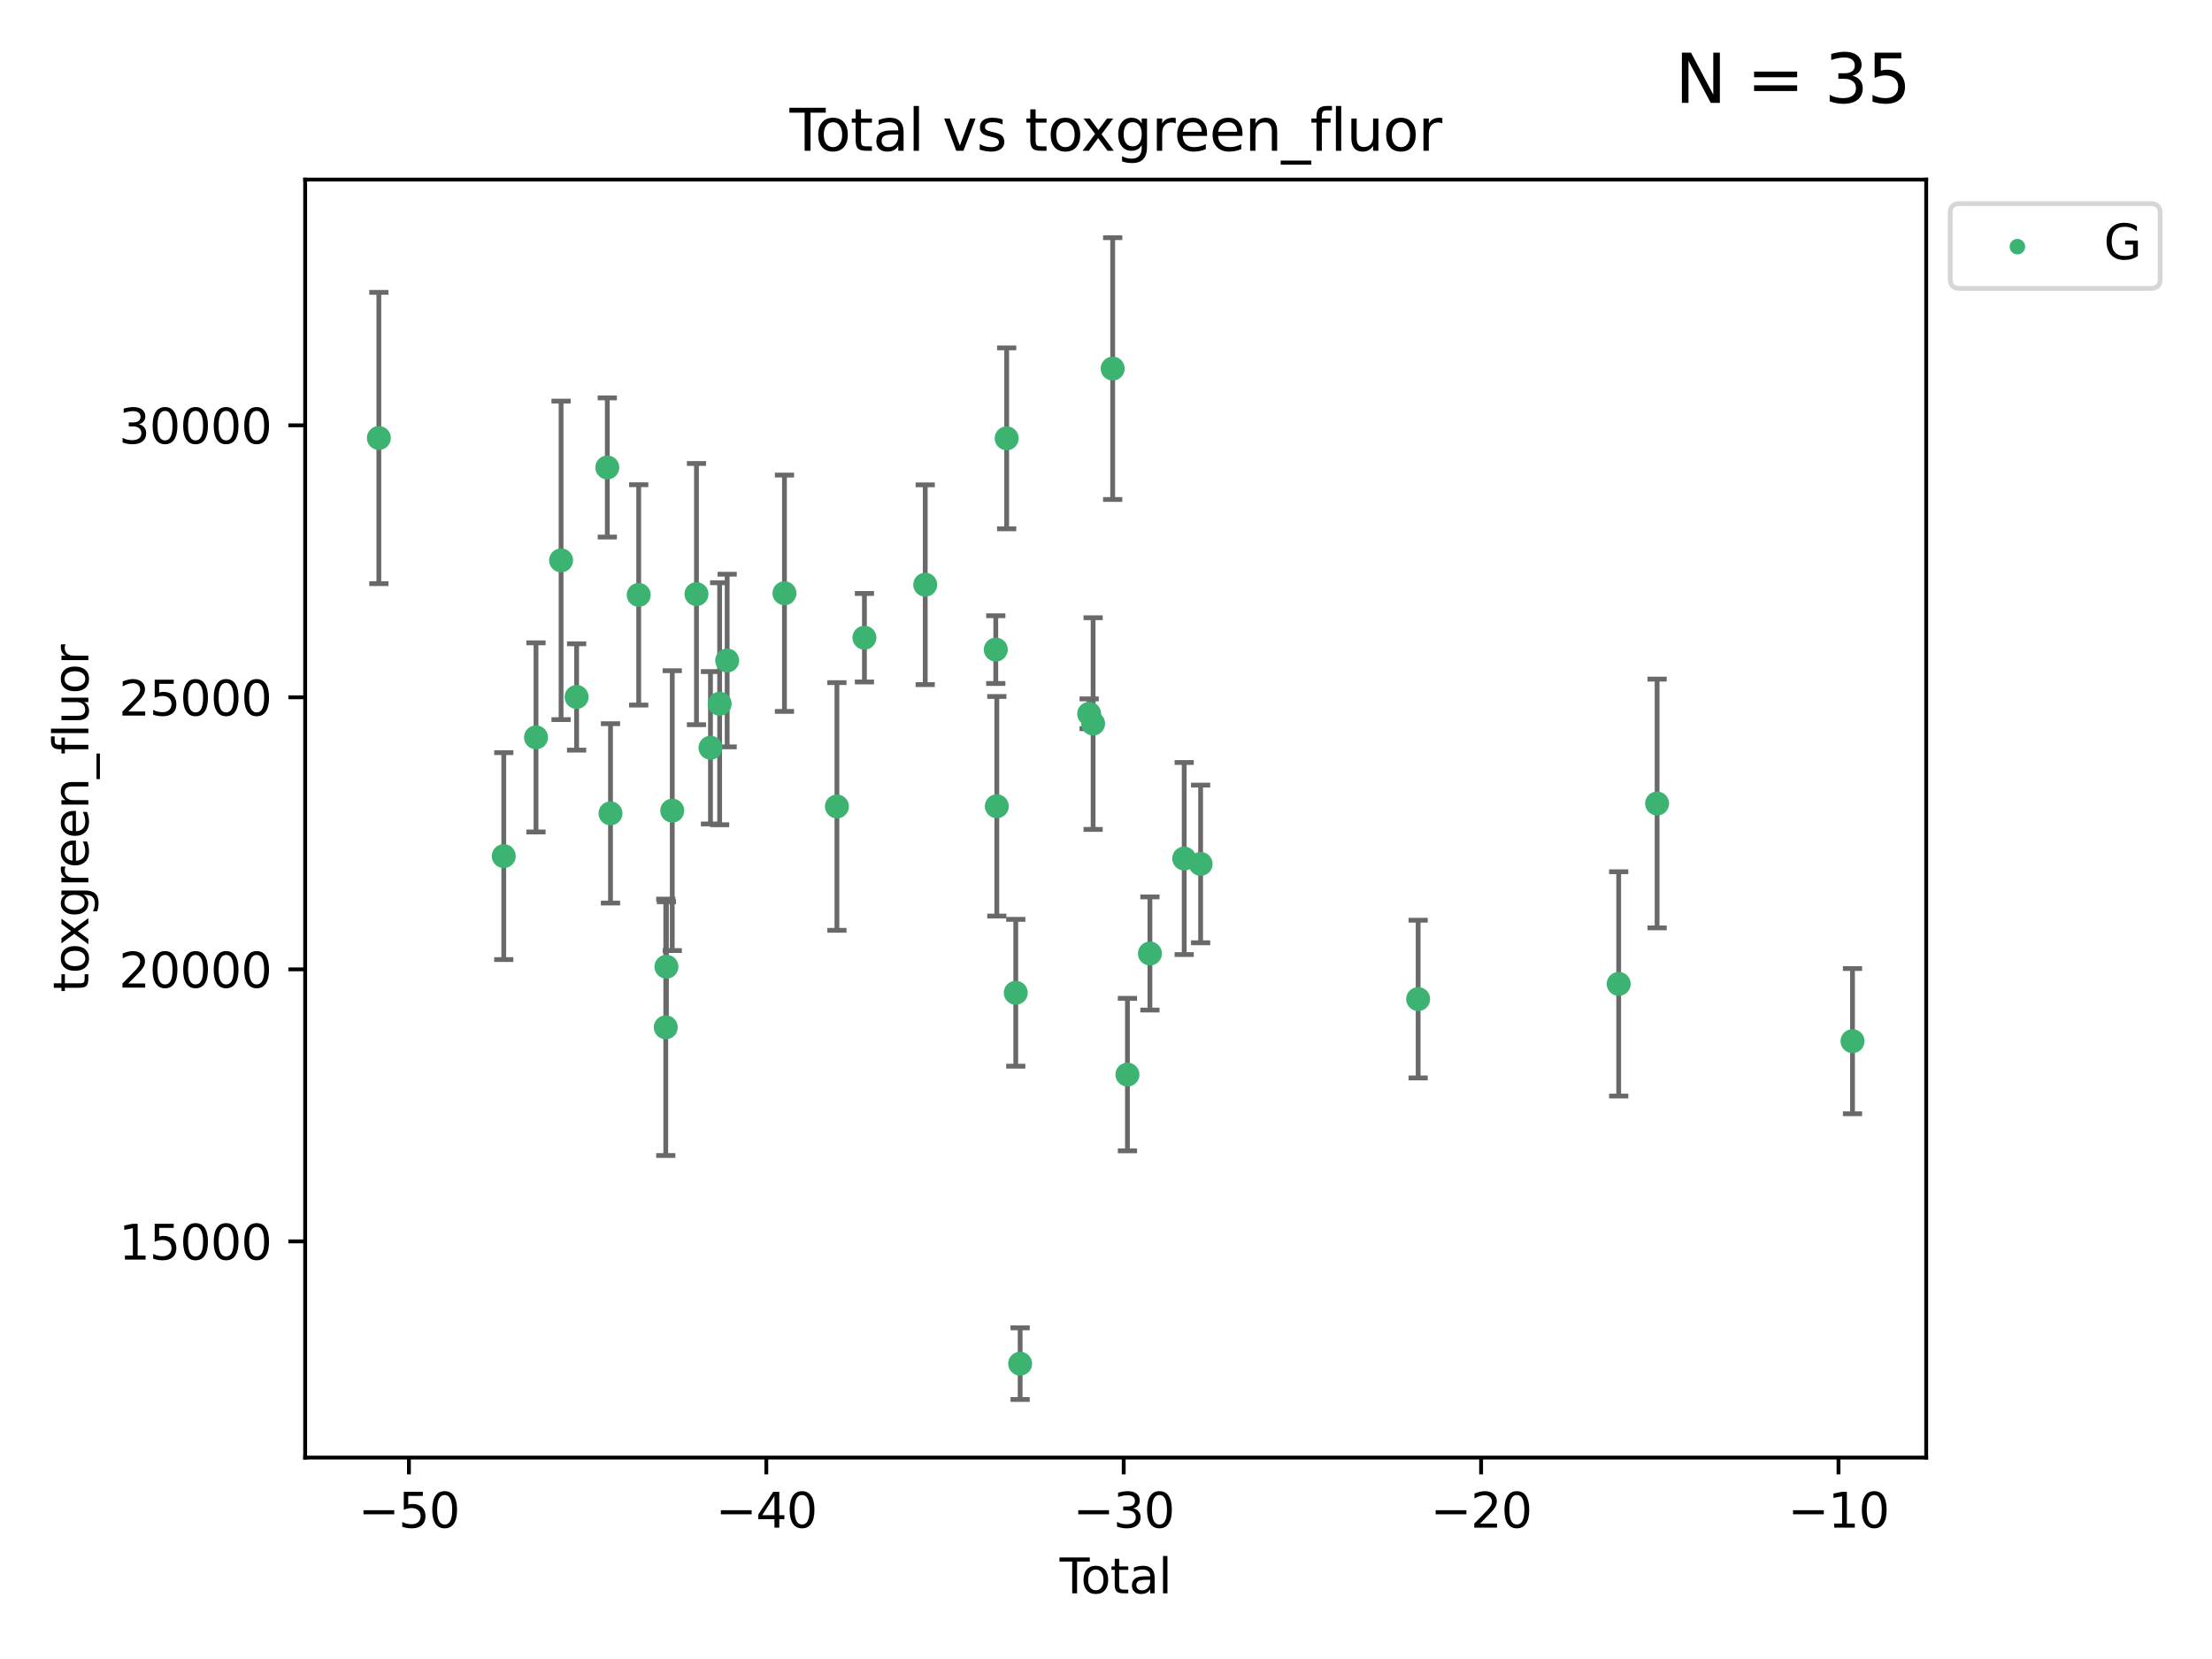 <?xml version="1.0" encoding="utf-8" standalone="no"?>
<!DOCTYPE svg PUBLIC "-//W3C//DTD SVG 1.1//EN"
  "http://www.w3.org/Graphics/SVG/1.1/DTD/svg11.dtd">
<svg xmlns:xlink="http://www.w3.org/1999/xlink" width="460.8pt" height="345.6pt" viewBox="0 0 460.8 345.6" xmlns="http://www.w3.org/2000/svg" version="1.1">
 <defs>
  <style type="text/css">*{stroke-linejoin: round; stroke-linecap: butt}</style>
 </defs>
 <g id="figure_1">
  <g id="patch_1">
   <path d="M 0 345.6 
L 460.8 345.6 
L 460.8 0 
L 0 0 
z
" style="fill: #ffffff"/>
  </g>
  <g id="axes_1">
   <g id="patch_2">
    <path d="M 63.571 303.64 
L 401.26 303.64 
L 401.26 37.411 
L 63.571 37.411 
z
" style="fill: #ffffff"/>
   </g>
   <g id="PathCollection_1">
    <defs>
     <path id="m9920cf87a0" d="M 0 1.118 
C 0.297 1.118 0.581 1 0.791 0.791 
C 1 0.581 1.118 0.297 1.118 0 
C 1.118 -0.297 1 -0.581 0.791 -0.791 
C 0.581 -1 0.297 -1.118 0 -1.118 
C -0.297 -1.118 -0.581 -1 -0.791 -0.791 
C -1 -0.581 -1.118 -0.297 -1.118 0 
C -1.118 0.297 -1 0.581 -0.791 0.791 
C -0.581 1 -0.297 1.118 0 1.118 
z
" style="stroke: #3cb371"/>
    </defs>
    <g clip-path="url(#p590bee5fca)">
     <use xlink:href="#m9920cf87a0" x="78.921" y="91.243" style="fill: #3cb371; stroke: #3cb371"/>
     <use xlink:href="#m9920cf87a0" x="104.945" y="178.341" style="fill: #3cb371; stroke: #3cb371"/>
     <use xlink:href="#m9920cf87a0" x="111.661" y="153.611" style="fill: #3cb371; stroke: #3cb371"/>
     <use xlink:href="#m9920cf87a0" x="116.882" y="116.731" style="fill: #3cb371; stroke: #3cb371"/>
     <use xlink:href="#m9920cf87a0" x="120.118" y="145.193" style="fill: #3cb371; stroke: #3cb371"/>
     <use xlink:href="#m9920cf87a0" x="126.511" y="97.382" style="fill: #3cb371; stroke: #3cb371"/>
     <use xlink:href="#m9920cf87a0" x="127.177" y="169.439" style="fill: #3cb371; stroke: #3cb371"/>
     <use xlink:href="#m9920cf87a0" x="133.054" y="123.926" style="fill: #3cb371; stroke: #3cb371"/>
     <use xlink:href="#m9920cf87a0" x="138.693" y="214.011" style="fill: #3cb371; stroke: #3cb371"/>
     <use xlink:href="#m9920cf87a0" x="138.83" y="201.388" style="fill: #3cb371; stroke: #3cb371"/>
     <use xlink:href="#m9920cf87a0" x="140.045" y="168.87" style="fill: #3cb371; stroke: #3cb371"/>
     <use xlink:href="#m9920cf87a0" x="145.087" y="123.762" style="fill: #3cb371; stroke: #3cb371"/>
     <use xlink:href="#m9920cf87a0" x="148.005" y="155.771" style="fill: #3cb371; stroke: #3cb371"/>
     <use xlink:href="#m9920cf87a0" x="149.915" y="146.603" style="fill: #3cb371; stroke: #3cb371"/>
     <use xlink:href="#m9920cf87a0" x="151.481" y="137.6" style="fill: #3cb371; stroke: #3cb371"/>
     <use xlink:href="#m9920cf87a0" x="163.418" y="123.585" style="fill: #3cb371; stroke: #3cb371"/>
     <use xlink:href="#m9920cf87a0" x="174.347" y="168.002" style="fill: #3cb371; stroke: #3cb371"/>
     <use xlink:href="#m9920cf87a0" x="180.076" y="132.848" style="fill: #3cb371; stroke: #3cb371"/>
     <use xlink:href="#m9920cf87a0" x="192.744" y="121.806" style="fill: #3cb371; stroke: #3cb371"/>
     <use xlink:href="#m9920cf87a0" x="207.44" y="135.322" style="fill: #3cb371; stroke: #3cb371"/>
     <use xlink:href="#m9920cf87a0" x="207.655" y="167.957" style="fill: #3cb371; stroke: #3cb371"/>
     <use xlink:href="#m9920cf87a0" x="209.708" y="91.312" style="fill: #3cb371; stroke: #3cb371"/>
     <use xlink:href="#m9920cf87a0" x="211.603" y="206.814" style="fill: #3cb371; stroke: #3cb371"/>
     <use xlink:href="#m9920cf87a0" x="212.514" y="284.078" style="fill: #3cb371; stroke: #3cb371"/>
     <use xlink:href="#m9920cf87a0" x="226.894" y="148.697" style="fill: #3cb371; stroke: #3cb371"/>
     <use xlink:href="#m9920cf87a0" x="227.715" y="150.732" style="fill: #3cb371; stroke: #3cb371"/>
     <use xlink:href="#m9920cf87a0" x="231.793" y="76.781" style="fill: #3cb371; stroke: #3cb371"/>
     <use xlink:href="#m9920cf87a0" x="234.867" y="223.856" style="fill: #3cb371; stroke: #3cb371"/>
     <use xlink:href="#m9920cf87a0" x="239.552" y="198.632" style="fill: #3cb371; stroke: #3cb371"/>
     <use xlink:href="#m9920cf87a0" x="246.69" y="178.848" style="fill: #3cb371; stroke: #3cb371"/>
     <use xlink:href="#m9920cf87a0" x="250.11" y="179.974" style="fill: #3cb371; stroke: #3cb371"/>
     <use xlink:href="#m9920cf87a0" x="295.426" y="208.126" style="fill: #3cb371; stroke: #3cb371"/>
     <use xlink:href="#m9920cf87a0" x="337.204" y="204.964" style="fill: #3cb371; stroke: #3cb371"/>
     <use xlink:href="#m9920cf87a0" x="345.204" y="167.385" style="fill: #3cb371; stroke: #3cb371"/>
     <use xlink:href="#m9920cf87a0" x="385.911" y="216.889" style="fill: #3cb371; stroke: #3cb371"/>
    </g>
   </g>
   <g id="matplotlib.axis_1">
    <g id="xtick_1">
     <g id="line2d_1">
      <defs>
       <path id="m520af84b80" d="M 0 0 
L 0 3.5 
" style="stroke: #000000; stroke-width: 0.8"/>
      </defs>
      <g>
       <use xlink:href="#m520af84b80" x="85.187" y="303.64" style="stroke: #000000; stroke-width: 0.8"/>
      </g>
     </g>
     <g id="text_1">
      <!-- −50 -->
      <g transform="translate(74.634 318.238)scale(0.1 -0.1)">
       <defs>
        <path id="DejaVuSans-2212" d="M 678 2272 
L 4684 2272 
L 4684 1741 
L 678 1741 
L 678 2272 
z
" transform="scale(0.016)"/>
        <path id="DejaVuSans-35" d="M 691 4666 
L 3169 4666 
L 3169 4134 
L 1269 4134 
L 1269 2991 
Q 1406 3038 1543 3061 
Q 1681 3084 1819 3084 
Q 2600 3084 3056 2656 
Q 3513 2228 3513 1497 
Q 3513 744 3044 326 
Q 2575 -91 1722 -91 
Q 1428 -91 1123 -41 
Q 819 9 494 109 
L 494 744 
Q 775 591 1075 516 
Q 1375 441 1709 441 
Q 2250 441 2565 725 
Q 2881 1009 2881 1497 
Q 2881 1984 2565 2268 
Q 2250 2553 1709 2553 
Q 1456 2553 1204 2497 
Q 953 2441 691 2322 
L 691 4666 
z
" transform="scale(0.016)"/>
        <path id="DejaVuSans-30" d="M 2034 4250 
Q 1547 4250 1301 3770 
Q 1056 3291 1056 2328 
Q 1056 1369 1301 889 
Q 1547 409 2034 409 
Q 2525 409 2770 889 
Q 3016 1369 3016 2328 
Q 3016 3291 2770 3770 
Q 2525 4250 2034 4250 
z
M 2034 4750 
Q 2819 4750 3233 4129 
Q 3647 3509 3647 2328 
Q 3647 1150 3233 529 
Q 2819 -91 2034 -91 
Q 1250 -91 836 529 
Q 422 1150 422 2328 
Q 422 3509 836 4129 
Q 1250 4750 2034 4750 
z
" transform="scale(0.016)"/>
       </defs>
       <use xlink:href="#DejaVuSans-2212"/>
       <use xlink:href="#DejaVuSans-35" x="83.789"/>
       <use xlink:href="#DejaVuSans-30" x="147.412"/>
      </g>
     </g>
    </g>
    <g id="xtick_2">
     <g id="line2d_2">
      <g>
       <use xlink:href="#m520af84b80" x="159.638" y="303.64" style="stroke: #000000; stroke-width: 0.8"/>
      </g>
     </g>
     <g id="text_2">
      <!-- −40 -->
      <g transform="translate(149.086 318.238)scale(0.1 -0.1)">
       <defs>
        <path id="DejaVuSans-34" d="M 2419 4116 
L 825 1625 
L 2419 1625 
L 2419 4116 
z
M 2253 4666 
L 3047 4666 
L 3047 1625 
L 3713 1625 
L 3713 1100 
L 3047 1100 
L 3047 0 
L 2419 0 
L 2419 1100 
L 313 1100 
L 313 1709 
L 2253 4666 
z
" transform="scale(0.016)"/>
       </defs>
       <use xlink:href="#DejaVuSans-2212"/>
       <use xlink:href="#DejaVuSans-34" x="83.789"/>
       <use xlink:href="#DejaVuSans-30" x="147.412"/>
      </g>
     </g>
    </g>
    <g id="xtick_3">
     <g id="line2d_3">
      <g>
       <use xlink:href="#m520af84b80" x="234.089" y="303.64" style="stroke: #000000; stroke-width: 0.8"/>
      </g>
     </g>
     <g id="text_3">
      <!-- −30 -->
      <g transform="translate(223.537 318.238)scale(0.1 -0.1)">
       <defs>
        <path id="DejaVuSans-33" d="M 2597 2516 
Q 3050 2419 3304 2112 
Q 3559 1806 3559 1356 
Q 3559 666 3084 287 
Q 2609 -91 1734 -91 
Q 1441 -91 1130 -33 
Q 819 25 488 141 
L 488 750 
Q 750 597 1062 519 
Q 1375 441 1716 441 
Q 2309 441 2620 675 
Q 2931 909 2931 1356 
Q 2931 1769 2642 2001 
Q 2353 2234 1838 2234 
L 1294 2234 
L 1294 2753 
L 1863 2753 
Q 2328 2753 2575 2939 
Q 2822 3125 2822 3475 
Q 2822 3834 2567 4026 
Q 2313 4219 1838 4219 
Q 1578 4219 1281 4162 
Q 984 4106 628 3988 
L 628 4550 
Q 988 4650 1302 4700 
Q 1616 4750 1894 4750 
Q 2613 4750 3031 4423 
Q 3450 4097 3450 3541 
Q 3450 3153 3228 2886 
Q 3006 2619 2597 2516 
z
" transform="scale(0.016)"/>
       </defs>
       <use xlink:href="#DejaVuSans-2212"/>
       <use xlink:href="#DejaVuSans-33" x="83.789"/>
       <use xlink:href="#DejaVuSans-30" x="147.412"/>
      </g>
     </g>
    </g>
    <g id="xtick_4">
     <g id="line2d_4">
      <g>
       <use xlink:href="#m520af84b80" x="308.541" y="303.64" style="stroke: #000000; stroke-width: 0.8"/>
      </g>
     </g>
     <g id="text_4">
      <!-- −20 -->
      <g transform="translate(297.988 318.238)scale(0.1 -0.1)">
       <defs>
        <path id="DejaVuSans-32" d="M 1228 531 
L 3431 531 
L 3431 0 
L 469 0 
L 469 531 
Q 828 903 1448 1529 
Q 2069 2156 2228 2338 
Q 2531 2678 2651 2914 
Q 2772 3150 2772 3378 
Q 2772 3750 2511 3984 
Q 2250 4219 1831 4219 
Q 1534 4219 1204 4116 
Q 875 4013 500 3803 
L 500 4441 
Q 881 4594 1212 4672 
Q 1544 4750 1819 4750 
Q 2544 4750 2975 4387 
Q 3406 4025 3406 3419 
Q 3406 3131 3298 2873 
Q 3191 2616 2906 2266 
Q 2828 2175 2409 1742 
Q 1991 1309 1228 531 
z
" transform="scale(0.016)"/>
       </defs>
       <use xlink:href="#DejaVuSans-2212"/>
       <use xlink:href="#DejaVuSans-32" x="83.789"/>
       <use xlink:href="#DejaVuSans-30" x="147.412"/>
      </g>
     </g>
    </g>
    <g id="xtick_5">
     <g id="line2d_5">
      <g>
       <use xlink:href="#m520af84b80" x="382.992" y="303.64" style="stroke: #000000; stroke-width: 0.8"/>
      </g>
     </g>
     <g id="text_5">
      <!-- −10 -->
      <g transform="translate(372.44 318.238)scale(0.1 -0.1)">
       <defs>
        <path id="DejaVuSans-31" d="M 794 531 
L 1825 531 
L 1825 4091 
L 703 3866 
L 703 4441 
L 1819 4666 
L 2450 4666 
L 2450 531 
L 3481 531 
L 3481 0 
L 794 0 
L 794 531 
z
" transform="scale(0.016)"/>
       </defs>
       <use xlink:href="#DejaVuSans-2212"/>
       <use xlink:href="#DejaVuSans-31" x="83.789"/>
       <use xlink:href="#DejaVuSans-30" x="147.412"/>
      </g>
     </g>
    </g>
    <g id="text_6">
     <!-- Total -->
     <g transform="translate(220.739 331.917)scale(0.1 -0.1)">
      <defs>
       <path id="DejaVuSans-54" d="M -19 4666 
L 3928 4666 
L 3928 4134 
L 2272 4134 
L 2272 0 
L 1638 0 
L 1638 4134 
L -19 4134 
L -19 4666 
z
" transform="scale(0.016)"/>
       <path id="DejaVuSans-6f" d="M 1959 3097 
Q 1497 3097 1228 2736 
Q 959 2375 959 1747 
Q 959 1119 1226 758 
Q 1494 397 1959 397 
Q 2419 397 2687 759 
Q 2956 1122 2956 1747 
Q 2956 2369 2687 2733 
Q 2419 3097 1959 3097 
z
M 1959 3584 
Q 2709 3584 3137 3096 
Q 3566 2609 3566 1747 
Q 3566 888 3137 398 
Q 2709 -91 1959 -91 
Q 1206 -91 779 398 
Q 353 888 353 1747 
Q 353 2609 779 3096 
Q 1206 3584 1959 3584 
z
" transform="scale(0.016)"/>
       <path id="DejaVuSans-74" d="M 1172 4494 
L 1172 3500 
L 2356 3500 
L 2356 3053 
L 1172 3053 
L 1172 1153 
Q 1172 725 1289 603 
Q 1406 481 1766 481 
L 2356 481 
L 2356 0 
L 1766 0 
Q 1100 0 847 248 
Q 594 497 594 1153 
L 594 3053 
L 172 3053 
L 172 3500 
L 594 3500 
L 594 4494 
L 1172 4494 
z
" transform="scale(0.016)"/>
       <path id="DejaVuSans-61" d="M 2194 1759 
Q 1497 1759 1228 1600 
Q 959 1441 959 1056 
Q 959 750 1161 570 
Q 1363 391 1709 391 
Q 2188 391 2477 730 
Q 2766 1069 2766 1631 
L 2766 1759 
L 2194 1759 
z
M 3341 1997 
L 3341 0 
L 2766 0 
L 2766 531 
Q 2569 213 2275 61 
Q 1981 -91 1556 -91 
Q 1019 -91 701 211 
Q 384 513 384 1019 
Q 384 1609 779 1909 
Q 1175 2209 1959 2209 
L 2766 2209 
L 2766 2266 
Q 2766 2663 2505 2880 
Q 2244 3097 1772 3097 
Q 1472 3097 1187 3025 
Q 903 2953 641 2809 
L 641 3341 
Q 956 3463 1253 3523 
Q 1550 3584 1831 3584 
Q 2591 3584 2966 3190 
Q 3341 2797 3341 1997 
z
" transform="scale(0.016)"/>
       <path id="DejaVuSans-6c" d="M 603 4863 
L 1178 4863 
L 1178 0 
L 603 0 
L 603 4863 
z
" transform="scale(0.016)"/>
      </defs>
      <use xlink:href="#DejaVuSans-54"/>
      <use xlink:href="#DejaVuSans-6f" x="44.084"/>
      <use xlink:href="#DejaVuSans-74" x="105.266"/>
      <use xlink:href="#DejaVuSans-61" x="144.475"/>
      <use xlink:href="#DejaVuSans-6c" x="205.754"/>
     </g>
    </g>
   </g>
   <g id="matplotlib.axis_2">
    <g id="ytick_1">
     <g id="line2d_6">
      <defs>
       <path id="m815cb12f1d" d="M 0 0 
L -3.5 0 
" style="stroke: #000000; stroke-width: 0.8"/>
      </defs>
      <g>
       <use xlink:href="#m815cb12f1d" x="63.571" y="258.6" style="stroke: #000000; stroke-width: 0.8"/>
      </g>
     </g>
     <g id="text_7">
      <!-- 15000 -->
      <g transform="translate(24.759 262.399)scale(0.1 -0.1)">
       <use xlink:href="#DejaVuSans-31"/>
       <use xlink:href="#DejaVuSans-35" x="63.623"/>
       <use xlink:href="#DejaVuSans-30" x="127.246"/>
       <use xlink:href="#DejaVuSans-30" x="190.869"/>
       <use xlink:href="#DejaVuSans-30" x="254.492"/>
      </g>
     </g>
    </g>
    <g id="ytick_2">
     <g id="line2d_7">
      <g>
       <use xlink:href="#m815cb12f1d" x="63.571" y="201.933" style="stroke: #000000; stroke-width: 0.8"/>
      </g>
     </g>
     <g id="text_8">
      <!-- 20000 -->
      <g transform="translate(24.759 205.732)scale(0.1 -0.1)">
       <use xlink:href="#DejaVuSans-32"/>
       <use xlink:href="#DejaVuSans-30" x="63.623"/>
       <use xlink:href="#DejaVuSans-30" x="127.246"/>
       <use xlink:href="#DejaVuSans-30" x="190.869"/>
       <use xlink:href="#DejaVuSans-30" x="254.492"/>
      </g>
     </g>
    </g>
    <g id="ytick_3">
     <g id="line2d_8">
      <g>
       <use xlink:href="#m815cb12f1d" x="63.571" y="145.267" style="stroke: #000000; stroke-width: 0.8"/>
      </g>
     </g>
     <g id="text_9">
      <!-- 25000 -->
      <g transform="translate(24.759 149.066)scale(0.1 -0.1)">
       <use xlink:href="#DejaVuSans-32"/>
       <use xlink:href="#DejaVuSans-35" x="63.623"/>
       <use xlink:href="#DejaVuSans-30" x="127.246"/>
       <use xlink:href="#DejaVuSans-30" x="190.869"/>
       <use xlink:href="#DejaVuSans-30" x="254.492"/>
      </g>
     </g>
    </g>
    <g id="ytick_4">
     <g id="line2d_9">
      <g>
       <use xlink:href="#m815cb12f1d" x="63.571" y="88.601" style="stroke: #000000; stroke-width: 0.8"/>
      </g>
     </g>
     <g id="text_10">
      <!-- 30000 -->
      <g transform="translate(24.759 92.4)scale(0.1 -0.1)">
       <use xlink:href="#DejaVuSans-33"/>
       <use xlink:href="#DejaVuSans-30" x="63.623"/>
       <use xlink:href="#DejaVuSans-30" x="127.246"/>
       <use xlink:href="#DejaVuSans-30" x="190.869"/>
       <use xlink:href="#DejaVuSans-30" x="254.492"/>
      </g>
     </g>
    </g>
    <g id="text_11">
     <!-- toxgreen_fluor -->
     <g transform="translate(18.401 206.72)rotate(-90)scale(0.1 -0.1)">
      <defs>
       <path id="DejaVuSans-78" d="M 3513 3500 
L 2247 1797 
L 3578 0 
L 2900 0 
L 1881 1375 
L 863 0 
L 184 0 
L 1544 1831 
L 300 3500 
L 978 3500 
L 1906 2253 
L 2834 3500 
L 3513 3500 
z
" transform="scale(0.016)"/>
       <path id="DejaVuSans-67" d="M 2906 1791 
Q 2906 2416 2648 2759 
Q 2391 3103 1925 3103 
Q 1463 3103 1205 2759 
Q 947 2416 947 1791 
Q 947 1169 1205 825 
Q 1463 481 1925 481 
Q 2391 481 2648 825 
Q 2906 1169 2906 1791 
z
M 3481 434 
Q 3481 -459 3084 -895 
Q 2688 -1331 1869 -1331 
Q 1566 -1331 1297 -1286 
Q 1028 -1241 775 -1147 
L 775 -588 
Q 1028 -725 1275 -790 
Q 1522 -856 1778 -856 
Q 2344 -856 2625 -561 
Q 2906 -266 2906 331 
L 2906 616 
Q 2728 306 2450 153 
Q 2172 0 1784 0 
Q 1141 0 747 490 
Q 353 981 353 1791 
Q 353 2603 747 3093 
Q 1141 3584 1784 3584 
Q 2172 3584 2450 3431 
Q 2728 3278 2906 2969 
L 2906 3500 
L 3481 3500 
L 3481 434 
z
" transform="scale(0.016)"/>
       <path id="DejaVuSans-72" d="M 2631 2963 
Q 2534 3019 2420 3045 
Q 2306 3072 2169 3072 
Q 1681 3072 1420 2755 
Q 1159 2438 1159 1844 
L 1159 0 
L 581 0 
L 581 3500 
L 1159 3500 
L 1159 2956 
Q 1341 3275 1631 3429 
Q 1922 3584 2338 3584 
Q 2397 3584 2469 3576 
Q 2541 3569 2628 3553 
L 2631 2963 
z
" transform="scale(0.016)"/>
       <path id="DejaVuSans-65" d="M 3597 1894 
L 3597 1613 
L 953 1613 
Q 991 1019 1311 708 
Q 1631 397 2203 397 
Q 2534 397 2845 478 
Q 3156 559 3463 722 
L 3463 178 
Q 3153 47 2828 -22 
Q 2503 -91 2169 -91 
Q 1331 -91 842 396 
Q 353 884 353 1716 
Q 353 2575 817 3079 
Q 1281 3584 2069 3584 
Q 2775 3584 3186 3129 
Q 3597 2675 3597 1894 
z
M 3022 2063 
Q 3016 2534 2758 2815 
Q 2500 3097 2075 3097 
Q 1594 3097 1305 2825 
Q 1016 2553 972 2059 
L 3022 2063 
z
" transform="scale(0.016)"/>
       <path id="DejaVuSans-6e" d="M 3513 2113 
L 3513 0 
L 2938 0 
L 2938 2094 
Q 2938 2591 2744 2837 
Q 2550 3084 2163 3084 
Q 1697 3084 1428 2787 
Q 1159 2491 1159 1978 
L 1159 0 
L 581 0 
L 581 3500 
L 1159 3500 
L 1159 2956 
Q 1366 3272 1645 3428 
Q 1925 3584 2291 3584 
Q 2894 3584 3203 3211 
Q 3513 2838 3513 2113 
z
" transform="scale(0.016)"/>
       <path id="DejaVuSans-5f" d="M 3263 -1063 
L 3263 -1509 
L -63 -1509 
L -63 -1063 
L 3263 -1063 
z
" transform="scale(0.016)"/>
       <path id="DejaVuSans-66" d="M 2375 4863 
L 2375 4384 
L 1825 4384 
Q 1516 4384 1395 4259 
Q 1275 4134 1275 3809 
L 1275 3500 
L 2222 3500 
L 2222 3053 
L 1275 3053 
L 1275 0 
L 697 0 
L 697 3053 
L 147 3053 
L 147 3500 
L 697 3500 
L 697 3744 
Q 697 4328 969 4595 
Q 1241 4863 1831 4863 
L 2375 4863 
z
" transform="scale(0.016)"/>
       <path id="DejaVuSans-75" d="M 544 1381 
L 544 3500 
L 1119 3500 
L 1119 1403 
Q 1119 906 1312 657 
Q 1506 409 1894 409 
Q 2359 409 2629 706 
Q 2900 1003 2900 1516 
L 2900 3500 
L 3475 3500 
L 3475 0 
L 2900 0 
L 2900 538 
Q 2691 219 2414 64 
Q 2138 -91 1772 -91 
Q 1169 -91 856 284 
Q 544 659 544 1381 
z
M 1991 3584 
L 1991 3584 
z
" transform="scale(0.016)"/>
      </defs>
      <use xlink:href="#DejaVuSans-74"/>
      <use xlink:href="#DejaVuSans-6f" x="39.209"/>
      <use xlink:href="#DejaVuSans-78" x="97.266"/>
      <use xlink:href="#DejaVuSans-67" x="156.445"/>
      <use xlink:href="#DejaVuSans-72" x="219.922"/>
      <use xlink:href="#DejaVuSans-65" x="258.785"/>
      <use xlink:href="#DejaVuSans-65" x="320.309"/>
      <use xlink:href="#DejaVuSans-6e" x="381.832"/>
      <use xlink:href="#DejaVuSans-5f" x="445.211"/>
      <use xlink:href="#DejaVuSans-66" x="495.211"/>
      <use xlink:href="#DejaVuSans-6c" x="530.416"/>
      <use xlink:href="#DejaVuSans-75" x="558.199"/>
      <use xlink:href="#DejaVuSans-6f" x="621.578"/>
      <use xlink:href="#DejaVuSans-72" x="682.76"/>
     </g>
    </g>
   </g>
   <g id="LineCollection_1">
    <path d="M 78.921 121.582 
L 78.921 60.903 
" clip-path="url(#p590bee5fca)" style="fill: none; stroke: #696969"/>
    <path d="M 104.945 199.894 
L 104.945 156.789 
" clip-path="url(#p590bee5fca)" style="fill: none; stroke: #696969"/>
    <path d="M 111.661 173.308 
L 111.661 133.914 
" clip-path="url(#p590bee5fca)" style="fill: none; stroke: #696969"/>
    <path d="M 116.882 149.904 
L 116.882 83.559 
" clip-path="url(#p590bee5fca)" style="fill: none; stroke: #696969"/>
    <path d="M 120.118 156.268 
L 120.118 134.117 
" clip-path="url(#p590bee5fca)" style="fill: none; stroke: #696969"/>
    <path d="M 126.511 111.875 
L 126.511 82.888 
" clip-path="url(#p590bee5fca)" style="fill: none; stroke: #696969"/>
    <path d="M 127.177 188.125 
L 127.177 150.752 
" clip-path="url(#p590bee5fca)" style="fill: none; stroke: #696969"/>
    <path d="M 133.054 146.878 
L 133.054 100.974 
" clip-path="url(#p590bee5fca)" style="fill: none; stroke: #696969"/>
    <path d="M 138.693 240.717 
L 138.693 187.306 
" clip-path="url(#p590bee5fca)" style="fill: none; stroke: #696969"/>
    <path d="M 138.83 214.929 
L 138.83 187.847 
" clip-path="url(#p590bee5fca)" style="fill: none; stroke: #696969"/>
    <path d="M 140.045 198.02 
L 140.045 139.72 
" clip-path="url(#p590bee5fca)" style="fill: none; stroke: #696969"/>
    <path d="M 145.087 150.968 
L 145.087 96.556 
" clip-path="url(#p590bee5fca)" style="fill: none; stroke: #696969"/>
    <path d="M 148.005 171.643 
L 148.005 139.899 
" clip-path="url(#p590bee5fca)" style="fill: none; stroke: #696969"/>
    <path d="M 149.915 171.811 
L 149.915 121.394 
" clip-path="url(#p590bee5fca)" style="fill: none; stroke: #696969"/>
    <path d="M 151.481 155.586 
L 151.481 119.615 
" clip-path="url(#p590bee5fca)" style="fill: none; stroke: #696969"/>
    <path d="M 163.418 148.2 
L 163.418 98.969 
" clip-path="url(#p590bee5fca)" style="fill: none; stroke: #696969"/>
    <path d="M 174.347 193.799 
L 174.347 142.205 
" clip-path="url(#p590bee5fca)" style="fill: none; stroke: #696969"/>
    <path d="M 180.076 142.065 
L 180.076 123.631 
" clip-path="url(#p590bee5fca)" style="fill: none; stroke: #696969"/>
    <path d="M 192.744 142.613 
L 192.744 100.998 
" clip-path="url(#p590bee5fca)" style="fill: none; stroke: #696969"/>
    <path d="M 207.44 142.379 
L 207.44 128.266 
" clip-path="url(#p590bee5fca)" style="fill: none; stroke: #696969"/>
    <path d="M 207.655 190.827 
L 207.655 145.087 
" clip-path="url(#p590bee5fca)" style="fill: none; stroke: #696969"/>
    <path d="M 209.708 110.16 
L 209.708 72.465 
" clip-path="url(#p590bee5fca)" style="fill: none; stroke: #696969"/>
    <path d="M 211.603 222.107 
L 211.603 191.521 
" clip-path="url(#p590bee5fca)" style="fill: none; stroke: #696969"/>
    <path d="M 212.514 291.539 
L 212.514 276.617 
" clip-path="url(#p590bee5fca)" style="fill: none; stroke: #696969"/>
    <path d="M 226.894 151.806 
L 226.894 145.589 
" clip-path="url(#p590bee5fca)" style="fill: none; stroke: #696969"/>
    <path d="M 227.715 172.781 
L 227.715 128.684 
" clip-path="url(#p590bee5fca)" style="fill: none; stroke: #696969"/>
    <path d="M 231.793 104.049 
L 231.793 49.513 
" clip-path="url(#p590bee5fca)" style="fill: none; stroke: #696969"/>
    <path d="M 234.867 239.739 
L 234.867 207.973 
" clip-path="url(#p590bee5fca)" style="fill: none; stroke: #696969"/>
    <path d="M 239.552 210.417 
L 239.552 186.846 
" clip-path="url(#p590bee5fca)" style="fill: none; stroke: #696969"/>
    <path d="M 246.69 198.854 
L 246.69 158.843 
" clip-path="url(#p590bee5fca)" style="fill: none; stroke: #696969"/>
    <path d="M 250.11 196.401 
L 250.11 163.547 
" clip-path="url(#p590bee5fca)" style="fill: none; stroke: #696969"/>
    <path d="M 295.426 224.553 
L 295.426 191.698 
" clip-path="url(#p590bee5fca)" style="fill: none; stroke: #696969"/>
    <path d="M 337.204 228.327 
L 337.204 181.601 
" clip-path="url(#p590bee5fca)" style="fill: none; stroke: #696969"/>
    <path d="M 345.204 193.298 
L 345.204 141.472 
" clip-path="url(#p590bee5fca)" style="fill: none; stroke: #696969"/>
    <path d="M 385.911 232.013 
L 385.911 201.765 
" clip-path="url(#p590bee5fca)" style="fill: none; stroke: #696969"/>
   </g>
   <g id="line2d_10">
    <defs>
     <path id="m4152380a95" d="M 2 0 
L -2 -0 
" style="stroke: #696969"/>
    </defs>
    <g clip-path="url(#p590bee5fca)">
     <use xlink:href="#m4152380a95" x="78.921" y="121.582" style="fill: #696969; stroke: #696969"/>
     <use xlink:href="#m4152380a95" x="104.945" y="199.894" style="fill: #696969; stroke: #696969"/>
     <use xlink:href="#m4152380a95" x="111.661" y="173.308" style="fill: #696969; stroke: #696969"/>
     <use xlink:href="#m4152380a95" x="116.882" y="149.904" style="fill: #696969; stroke: #696969"/>
     <use xlink:href="#m4152380a95" x="120.118" y="156.268" style="fill: #696969; stroke: #696969"/>
     <use xlink:href="#m4152380a95" x="126.511" y="111.875" style="fill: #696969; stroke: #696969"/>
     <use xlink:href="#m4152380a95" x="127.177" y="188.125" style="fill: #696969; stroke: #696969"/>
     <use xlink:href="#m4152380a95" x="133.054" y="146.878" style="fill: #696969; stroke: #696969"/>
     <use xlink:href="#m4152380a95" x="138.693" y="240.717" style="fill: #696969; stroke: #696969"/>
     <use xlink:href="#m4152380a95" x="138.83" y="214.929" style="fill: #696969; stroke: #696969"/>
     <use xlink:href="#m4152380a95" x="140.045" y="198.02" style="fill: #696969; stroke: #696969"/>
     <use xlink:href="#m4152380a95" x="145.087" y="150.968" style="fill: #696969; stroke: #696969"/>
     <use xlink:href="#m4152380a95" x="148.005" y="171.643" style="fill: #696969; stroke: #696969"/>
     <use xlink:href="#m4152380a95" x="149.915" y="171.811" style="fill: #696969; stroke: #696969"/>
     <use xlink:href="#m4152380a95" x="151.481" y="155.586" style="fill: #696969; stroke: #696969"/>
     <use xlink:href="#m4152380a95" x="163.418" y="148.2" style="fill: #696969; stroke: #696969"/>
     <use xlink:href="#m4152380a95" x="174.347" y="193.799" style="fill: #696969; stroke: #696969"/>
     <use xlink:href="#m4152380a95" x="180.076" y="142.065" style="fill: #696969; stroke: #696969"/>
     <use xlink:href="#m4152380a95" x="192.744" y="142.613" style="fill: #696969; stroke: #696969"/>
     <use xlink:href="#m4152380a95" x="207.44" y="142.379" style="fill: #696969; stroke: #696969"/>
     <use xlink:href="#m4152380a95" x="207.655" y="190.827" style="fill: #696969; stroke: #696969"/>
     <use xlink:href="#m4152380a95" x="209.708" y="110.16" style="fill: #696969; stroke: #696969"/>
     <use xlink:href="#m4152380a95" x="211.603" y="222.107" style="fill: #696969; stroke: #696969"/>
     <use xlink:href="#m4152380a95" x="212.514" y="291.539" style="fill: #696969; stroke: #696969"/>
     <use xlink:href="#m4152380a95" x="226.894" y="151.806" style="fill: #696969; stroke: #696969"/>
     <use xlink:href="#m4152380a95" x="227.715" y="172.781" style="fill: #696969; stroke: #696969"/>
     <use xlink:href="#m4152380a95" x="231.793" y="104.049" style="fill: #696969; stroke: #696969"/>
     <use xlink:href="#m4152380a95" x="234.867" y="239.739" style="fill: #696969; stroke: #696969"/>
     <use xlink:href="#m4152380a95" x="239.552" y="210.417" style="fill: #696969; stroke: #696969"/>
     <use xlink:href="#m4152380a95" x="246.69" y="198.854" style="fill: #696969; stroke: #696969"/>
     <use xlink:href="#m4152380a95" x="250.11" y="196.401" style="fill: #696969; stroke: #696969"/>
     <use xlink:href="#m4152380a95" x="295.426" y="224.553" style="fill: #696969; stroke: #696969"/>
     <use xlink:href="#m4152380a95" x="337.204" y="228.327" style="fill: #696969; stroke: #696969"/>
     <use xlink:href="#m4152380a95" x="345.204" y="193.298" style="fill: #696969; stroke: #696969"/>
     <use xlink:href="#m4152380a95" x="385.911" y="232.013" style="fill: #696969; stroke: #696969"/>
    </g>
   </g>
   <g id="line2d_11">
    <g clip-path="url(#p590bee5fca)">
     <use xlink:href="#m4152380a95" x="78.921" y="60.903" style="fill: #696969; stroke: #696969"/>
     <use xlink:href="#m4152380a95" x="104.945" y="156.789" style="fill: #696969; stroke: #696969"/>
     <use xlink:href="#m4152380a95" x="111.661" y="133.914" style="fill: #696969; stroke: #696969"/>
     <use xlink:href="#m4152380a95" x="116.882" y="83.559" style="fill: #696969; stroke: #696969"/>
     <use xlink:href="#m4152380a95" x="120.118" y="134.117" style="fill: #696969; stroke: #696969"/>
     <use xlink:href="#m4152380a95" x="126.511" y="82.888" style="fill: #696969; stroke: #696969"/>
     <use xlink:href="#m4152380a95" x="127.177" y="150.752" style="fill: #696969; stroke: #696969"/>
     <use xlink:href="#m4152380a95" x="133.054" y="100.974" style="fill: #696969; stroke: #696969"/>
     <use xlink:href="#m4152380a95" x="138.693" y="187.306" style="fill: #696969; stroke: #696969"/>
     <use xlink:href="#m4152380a95" x="138.83" y="187.847" style="fill: #696969; stroke: #696969"/>
     <use xlink:href="#m4152380a95" x="140.045" y="139.72" style="fill: #696969; stroke: #696969"/>
     <use xlink:href="#m4152380a95" x="145.087" y="96.556" style="fill: #696969; stroke: #696969"/>
     <use xlink:href="#m4152380a95" x="148.005" y="139.899" style="fill: #696969; stroke: #696969"/>
     <use xlink:href="#m4152380a95" x="149.915" y="121.394" style="fill: #696969; stroke: #696969"/>
     <use xlink:href="#m4152380a95" x="151.481" y="119.615" style="fill: #696969; stroke: #696969"/>
     <use xlink:href="#m4152380a95" x="163.418" y="98.969" style="fill: #696969; stroke: #696969"/>
     <use xlink:href="#m4152380a95" x="174.347" y="142.205" style="fill: #696969; stroke: #696969"/>
     <use xlink:href="#m4152380a95" x="180.076" y="123.631" style="fill: #696969; stroke: #696969"/>
     <use xlink:href="#m4152380a95" x="192.744" y="100.998" style="fill: #696969; stroke: #696969"/>
     <use xlink:href="#m4152380a95" x="207.44" y="128.266" style="fill: #696969; stroke: #696969"/>
     <use xlink:href="#m4152380a95" x="207.655" y="145.087" style="fill: #696969; stroke: #696969"/>
     <use xlink:href="#m4152380a95" x="209.708" y="72.465" style="fill: #696969; stroke: #696969"/>
     <use xlink:href="#m4152380a95" x="211.603" y="191.521" style="fill: #696969; stroke: #696969"/>
     <use xlink:href="#m4152380a95" x="212.514" y="276.617" style="fill: #696969; stroke: #696969"/>
     <use xlink:href="#m4152380a95" x="226.894" y="145.589" style="fill: #696969; stroke: #696969"/>
     <use xlink:href="#m4152380a95" x="227.715" y="128.684" style="fill: #696969; stroke: #696969"/>
     <use xlink:href="#m4152380a95" x="231.793" y="49.513" style="fill: #696969; stroke: #696969"/>
     <use xlink:href="#m4152380a95" x="234.867" y="207.973" style="fill: #696969; stroke: #696969"/>
     <use xlink:href="#m4152380a95" x="239.552" y="186.846" style="fill: #696969; stroke: #696969"/>
     <use xlink:href="#m4152380a95" x="246.69" y="158.843" style="fill: #696969; stroke: #696969"/>
     <use xlink:href="#m4152380a95" x="250.11" y="163.547" style="fill: #696969; stroke: #696969"/>
     <use xlink:href="#m4152380a95" x="295.426" y="191.698" style="fill: #696969; stroke: #696969"/>
     <use xlink:href="#m4152380a95" x="337.204" y="181.601" style="fill: #696969; stroke: #696969"/>
     <use xlink:href="#m4152380a95" x="345.204" y="141.472" style="fill: #696969; stroke: #696969"/>
     <use xlink:href="#m4152380a95" x="385.911" y="201.765" style="fill: #696969; stroke: #696969"/>
    </g>
   </g>
   <g id="line2d_12">
    <defs>
     <path id="mcdee72aa93" d="M 0 2 
C 0.53 2 1.039 1.789 1.414 1.414 
C 1.789 1.039 2 0.53 2 0 
C 2 -0.53 1.789 -1.039 1.414 -1.414 
C 1.039 -1.789 0.53 -2 0 -2 
C -0.53 -2 -1.039 -1.789 -1.414 -1.414 
C -1.789 -1.039 -2 -0.53 -2 0 
C -2 0.53 -1.789 1.039 -1.414 1.414 
C -1.039 1.789 -0.53 2 0 2 
z
" style="stroke: #3cb371"/>
    </defs>
    <g clip-path="url(#p590bee5fca)">
     <use xlink:href="#mcdee72aa93" x="78.921" y="91.243" style="fill: #3cb371; stroke: #3cb371"/>
     <use xlink:href="#mcdee72aa93" x="104.945" y="178.341" style="fill: #3cb371; stroke: #3cb371"/>
     <use xlink:href="#mcdee72aa93" x="111.661" y="153.611" style="fill: #3cb371; stroke: #3cb371"/>
     <use xlink:href="#mcdee72aa93" x="116.882" y="116.731" style="fill: #3cb371; stroke: #3cb371"/>
     <use xlink:href="#mcdee72aa93" x="120.118" y="145.193" style="fill: #3cb371; stroke: #3cb371"/>
     <use xlink:href="#mcdee72aa93" x="126.511" y="97.382" style="fill: #3cb371; stroke: #3cb371"/>
     <use xlink:href="#mcdee72aa93" x="127.177" y="169.439" style="fill: #3cb371; stroke: #3cb371"/>
     <use xlink:href="#mcdee72aa93" x="133.054" y="123.926" style="fill: #3cb371; stroke: #3cb371"/>
     <use xlink:href="#mcdee72aa93" x="138.693" y="214.011" style="fill: #3cb371; stroke: #3cb371"/>
     <use xlink:href="#mcdee72aa93" x="138.83" y="201.388" style="fill: #3cb371; stroke: #3cb371"/>
     <use xlink:href="#mcdee72aa93" x="140.045" y="168.87" style="fill: #3cb371; stroke: #3cb371"/>
     <use xlink:href="#mcdee72aa93" x="145.087" y="123.762" style="fill: #3cb371; stroke: #3cb371"/>
     <use xlink:href="#mcdee72aa93" x="148.005" y="155.771" style="fill: #3cb371; stroke: #3cb371"/>
     <use xlink:href="#mcdee72aa93" x="149.915" y="146.603" style="fill: #3cb371; stroke: #3cb371"/>
     <use xlink:href="#mcdee72aa93" x="151.481" y="137.6" style="fill: #3cb371; stroke: #3cb371"/>
     <use xlink:href="#mcdee72aa93" x="163.418" y="123.585" style="fill: #3cb371; stroke: #3cb371"/>
     <use xlink:href="#mcdee72aa93" x="174.347" y="168.002" style="fill: #3cb371; stroke: #3cb371"/>
     <use xlink:href="#mcdee72aa93" x="180.076" y="132.848" style="fill: #3cb371; stroke: #3cb371"/>
     <use xlink:href="#mcdee72aa93" x="192.744" y="121.806" style="fill: #3cb371; stroke: #3cb371"/>
     <use xlink:href="#mcdee72aa93" x="207.44" y="135.322" style="fill: #3cb371; stroke: #3cb371"/>
     <use xlink:href="#mcdee72aa93" x="207.655" y="167.957" style="fill: #3cb371; stroke: #3cb371"/>
     <use xlink:href="#mcdee72aa93" x="209.708" y="91.312" style="fill: #3cb371; stroke: #3cb371"/>
     <use xlink:href="#mcdee72aa93" x="211.603" y="206.814" style="fill: #3cb371; stroke: #3cb371"/>
     <use xlink:href="#mcdee72aa93" x="212.514" y="284.078" style="fill: #3cb371; stroke: #3cb371"/>
     <use xlink:href="#mcdee72aa93" x="226.894" y="148.697" style="fill: #3cb371; stroke: #3cb371"/>
     <use xlink:href="#mcdee72aa93" x="227.715" y="150.732" style="fill: #3cb371; stroke: #3cb371"/>
     <use xlink:href="#mcdee72aa93" x="231.793" y="76.781" style="fill: #3cb371; stroke: #3cb371"/>
     <use xlink:href="#mcdee72aa93" x="234.867" y="223.856" style="fill: #3cb371; stroke: #3cb371"/>
     <use xlink:href="#mcdee72aa93" x="239.552" y="198.632" style="fill: #3cb371; stroke: #3cb371"/>
     <use xlink:href="#mcdee72aa93" x="246.69" y="178.848" style="fill: #3cb371; stroke: #3cb371"/>
     <use xlink:href="#mcdee72aa93" x="250.11" y="179.974" style="fill: #3cb371; stroke: #3cb371"/>
     <use xlink:href="#mcdee72aa93" x="295.426" y="208.126" style="fill: #3cb371; stroke: #3cb371"/>
     <use xlink:href="#mcdee72aa93" x="337.204" y="204.964" style="fill: #3cb371; stroke: #3cb371"/>
     <use xlink:href="#mcdee72aa93" x="345.204" y="167.385" style="fill: #3cb371; stroke: #3cb371"/>
     <use xlink:href="#mcdee72aa93" x="385.911" y="216.889" style="fill: #3cb371; stroke: #3cb371"/>
    </g>
   </g>
   <g id="patch_3">
    <path d="M 63.571 303.64 
L 63.571 37.411 
" style="fill: none; stroke: #000000; stroke-width: 0.8; stroke-linejoin: miter; stroke-linecap: square"/>
   </g>
   <g id="patch_4">
    <path d="M 401.26 303.64 
L 401.26 37.411 
" style="fill: none; stroke: #000000; stroke-width: 0.8; stroke-linejoin: miter; stroke-linecap: square"/>
   </g>
   <g id="patch_5">
    <path d="M 63.571 303.64 
L 401.26 303.64 
" style="fill: none; stroke: #000000; stroke-width: 0.8; stroke-linejoin: miter; stroke-linecap: square"/>
   </g>
   <g id="patch_6">
    <path d="M 63.571 37.411 
L 401.26 37.411 
" style="fill: none; stroke: #000000; stroke-width: 0.8; stroke-linejoin: miter; stroke-linecap: square"/>
   </g>
   <g id="text_12">
    <!-- N = 35 -->
    <g transform="translate(348.964 21.426)scale(0.14 -0.14)">
     <defs>
      <path id="DejaVuSans-4e" d="M 628 4666 
L 1478 4666 
L 3547 763 
L 3547 4666 
L 4159 4666 
L 4159 0 
L 3309 0 
L 1241 3903 
L 1241 0 
L 628 0 
L 628 4666 
z
" transform="scale(0.016)"/>
      <path id="DejaVuSans-20" transform="scale(0.016)"/>
      <path id="DejaVuSans-3d" d="M 678 2906 
L 4684 2906 
L 4684 2381 
L 678 2381 
L 678 2906 
z
M 678 1631 
L 4684 1631 
L 4684 1100 
L 678 1100 
L 678 1631 
z
" transform="scale(0.016)"/>
     </defs>
     <use xlink:href="#DejaVuSans-4e"/>
     <use xlink:href="#DejaVuSans-20" x="74.805"/>
     <use xlink:href="#DejaVuSans-3d" x="106.592"/>
     <use xlink:href="#DejaVuSans-20" x="190.381"/>
     <use xlink:href="#DejaVuSans-33" x="222.168"/>
     <use xlink:href="#DejaVuSans-35" x="285.791"/>
    </g>
   </g>
   <g id="text_13">
    <!-- Total vs toxgreen_fluor -->
    <g transform="translate(164.48 31.411)scale(0.12 -0.12)">
     <defs>
      <path id="DejaVuSans-76" d="M 191 3500 
L 800 3500 
L 1894 563 
L 2988 3500 
L 3597 3500 
L 2284 0 
L 1503 0 
L 191 3500 
z
" transform="scale(0.016)"/>
      <path id="DejaVuSans-73" d="M 2834 3397 
L 2834 2853 
Q 2591 2978 2328 3040 
Q 2066 3103 1784 3103 
Q 1356 3103 1142 2972 
Q 928 2841 928 2578 
Q 928 2378 1081 2264 
Q 1234 2150 1697 2047 
L 1894 2003 
Q 2506 1872 2764 1633 
Q 3022 1394 3022 966 
Q 3022 478 2636 193 
Q 2250 -91 1575 -91 
Q 1294 -91 989 -36 
Q 684 19 347 128 
L 347 722 
Q 666 556 975 473 
Q 1284 391 1588 391 
Q 1994 391 2212 530 
Q 2431 669 2431 922 
Q 2431 1156 2273 1281 
Q 2116 1406 1581 1522 
L 1381 1569 
Q 847 1681 609 1914 
Q 372 2147 372 2553 
Q 372 3047 722 3315 
Q 1072 3584 1716 3584 
Q 2034 3584 2315 3537 
Q 2597 3491 2834 3397 
z
" transform="scale(0.016)"/>
     </defs>
     <use xlink:href="#DejaVuSans-54"/>
     <use xlink:href="#DejaVuSans-6f" x="44.084"/>
     <use xlink:href="#DejaVuSans-74" x="105.266"/>
     <use xlink:href="#DejaVuSans-61" x="144.475"/>
     <use xlink:href="#DejaVuSans-6c" x="205.754"/>
     <use xlink:href="#DejaVuSans-20" x="233.537"/>
     <use xlink:href="#DejaVuSans-76" x="265.324"/>
     <use xlink:href="#DejaVuSans-73" x="324.504"/>
     <use xlink:href="#DejaVuSans-20" x="376.604"/>
     <use xlink:href="#DejaVuSans-74" x="408.391"/>
     <use xlink:href="#DejaVuSans-6f" x="447.6"/>
     <use xlink:href="#DejaVuSans-78" x="505.656"/>
     <use xlink:href="#DejaVuSans-67" x="564.836"/>
     <use xlink:href="#DejaVuSans-72" x="628.312"/>
     <use xlink:href="#DejaVuSans-65" x="667.176"/>
     <use xlink:href="#DejaVuSans-65" x="728.699"/>
     <use xlink:href="#DejaVuSans-6e" x="790.223"/>
     <use xlink:href="#DejaVuSans-5f" x="853.602"/>
     <use xlink:href="#DejaVuSans-66" x="903.602"/>
     <use xlink:href="#DejaVuSans-6c" x="938.807"/>
     <use xlink:href="#DejaVuSans-75" x="966.59"/>
     <use xlink:href="#DejaVuSans-6f" x="1029.969"/>
     <use xlink:href="#DejaVuSans-72" x="1091.15"/>
    </g>
   </g>
   <g id="legend_1">
    <g id="patch_7">
     <path d="M 408.26 60.089 
L 448.008 60.089 
Q 450.008 60.089 450.008 58.089 
L 450.008 44.411 
Q 450.008 42.411 448.008 42.411 
L 408.26 42.411 
Q 406.26 42.411 406.26 44.411 
L 406.26 58.089 
Q 406.26 60.089 408.26 60.089 
z
" style="fill: #ffffff; opacity: 0.8; stroke: #cccccc; stroke-linejoin: miter"/>
    </g>
    <g id="PathCollection_2">
     <g>
      <use xlink:href="#m9920cf87a0" x="420.26" y="51.385" style="fill: #3cb371; stroke: #3cb371"/>
     </g>
    </g>
    <g id="text_14">
     <!-- G -->
     <g transform="translate(438.26 54.01)scale(0.1 -0.1)">
      <defs>
       <path id="DejaVuSans-47" d="M 3809 666 
L 3809 1919 
L 2778 1919 
L 2778 2438 
L 4434 2438 
L 4434 434 
Q 4069 175 3628 42 
Q 3188 -91 2688 -91 
Q 1594 -91 976 548 
Q 359 1188 359 2328 
Q 359 3472 976 4111 
Q 1594 4750 2688 4750 
Q 3144 4750 3555 4637 
Q 3966 4525 4313 4306 
L 4313 3634 
Q 3963 3931 3569 4081 
Q 3175 4231 2741 4231 
Q 1884 4231 1454 3753 
Q 1025 3275 1025 2328 
Q 1025 1384 1454 906 
Q 1884 428 2741 428 
Q 3075 428 3337 486 
Q 3600 544 3809 666 
z
" transform="scale(0.016)"/>
      </defs>
      <use xlink:href="#DejaVuSans-47"/>
     </g>
    </g>
   </g>
  </g>
 </g>
 <defs>
  <clipPath id="p590bee5fca">
   <rect x="63.571" y="37.411" width="337.689" height="266.229"/>
  </clipPath>
 </defs>
</svg>
